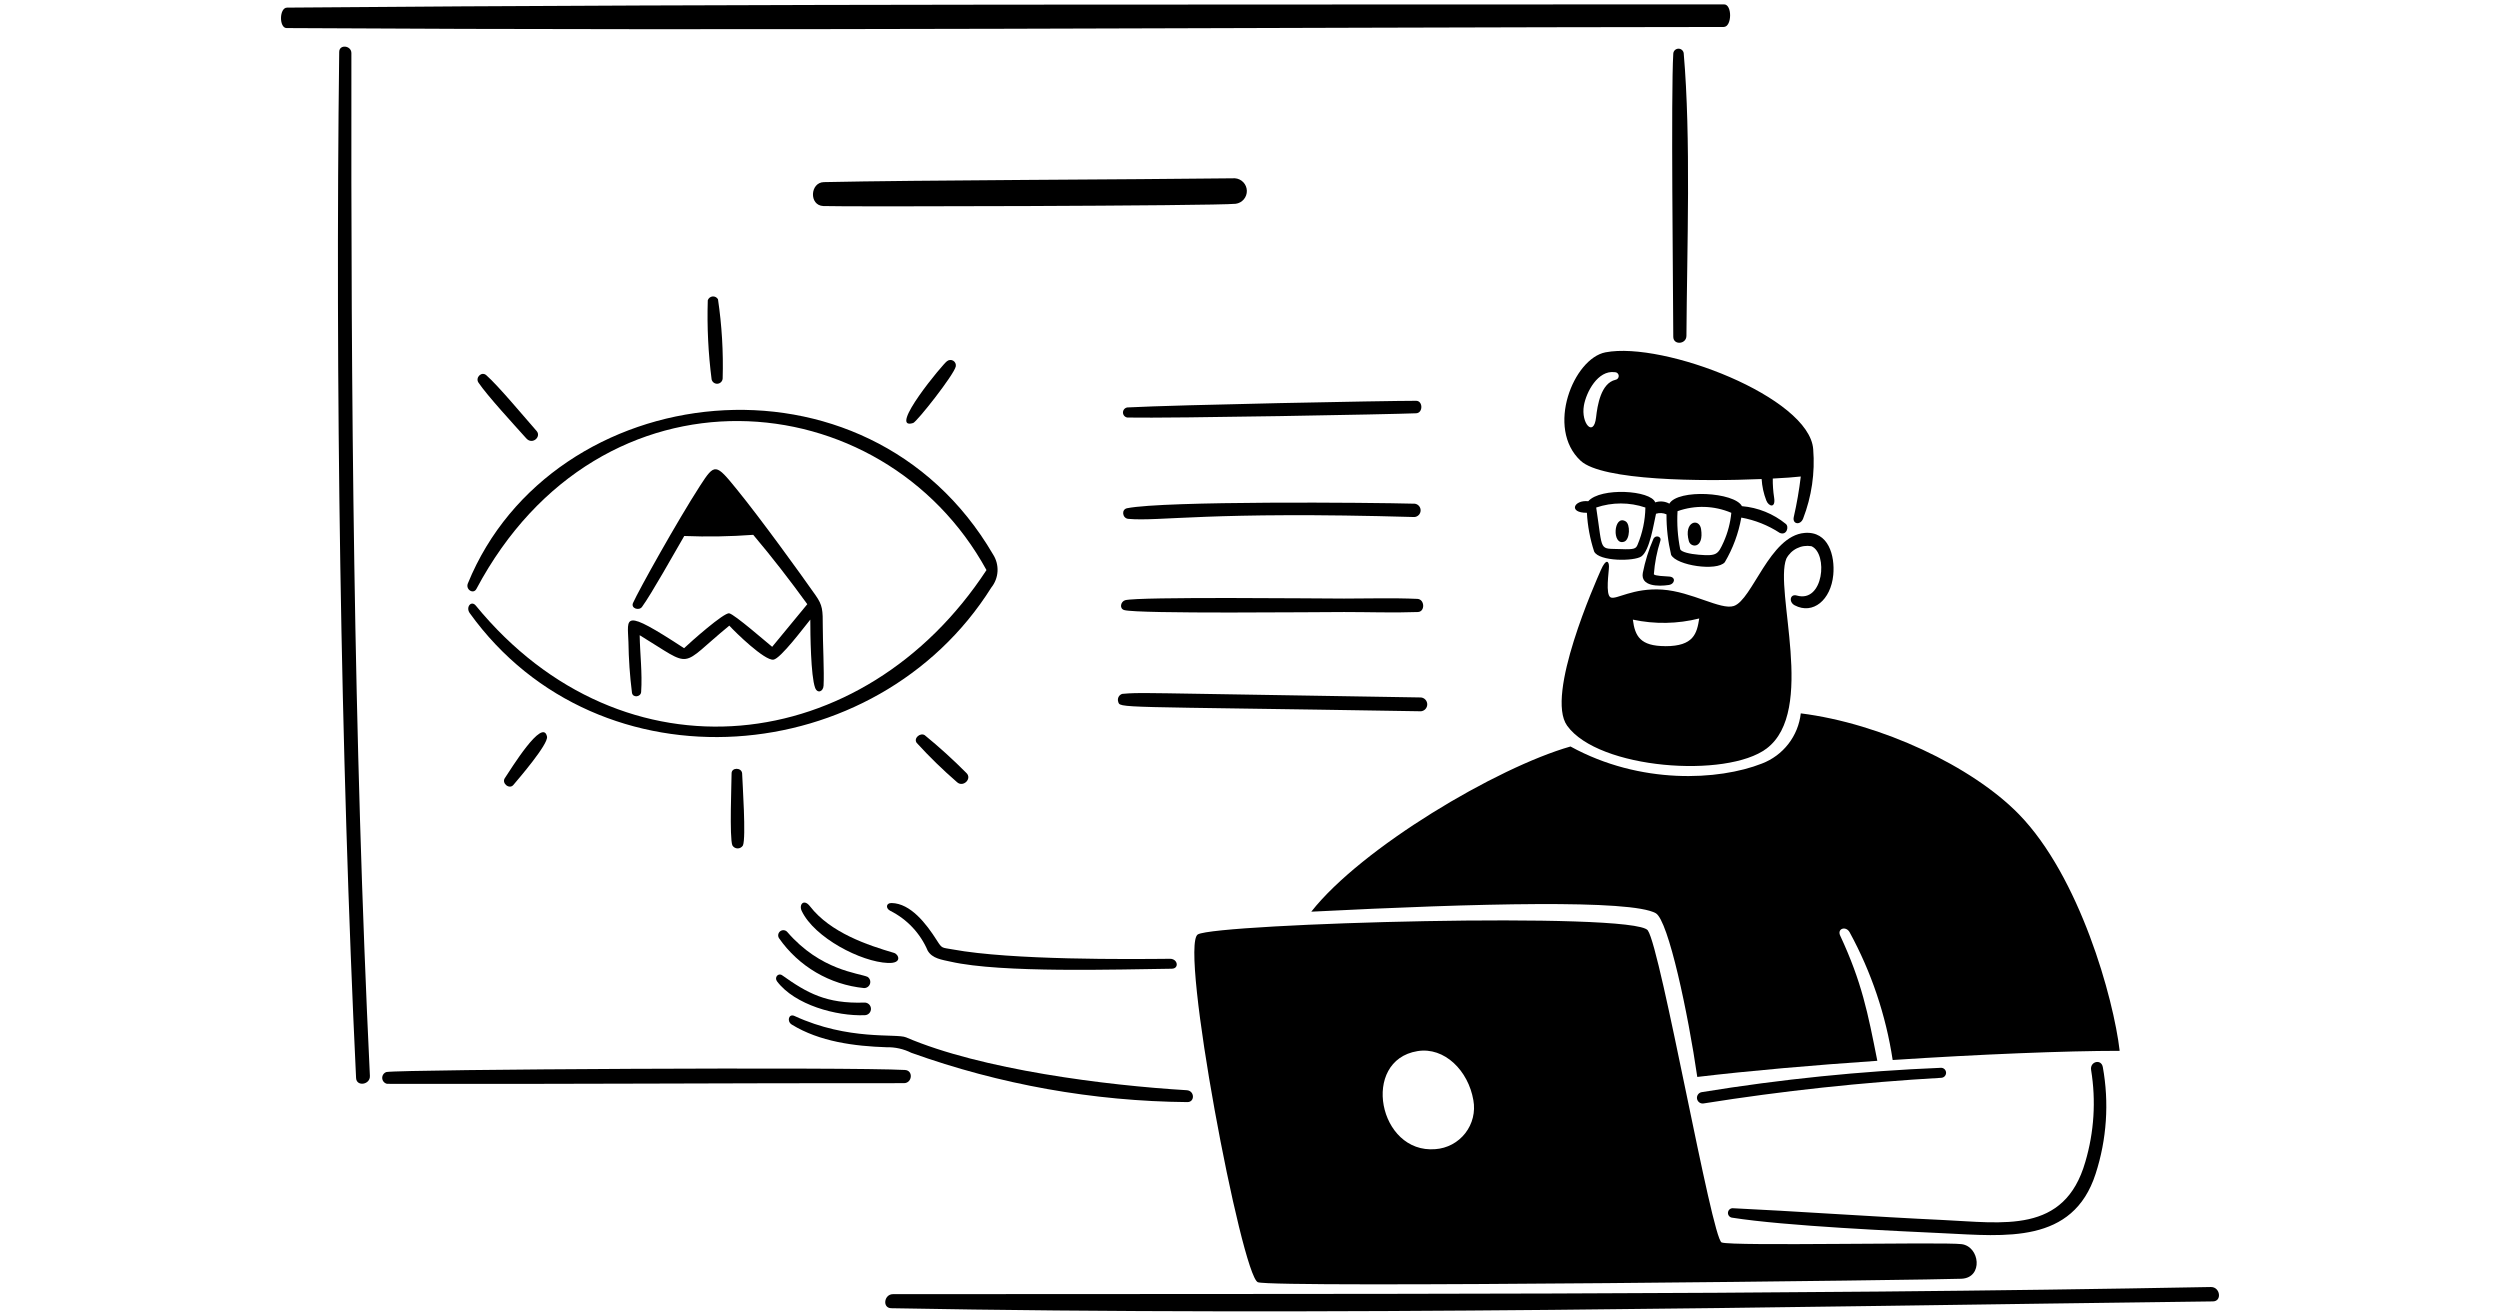 <svg width="380" height="200" viewBox="0 0 380 258" fill="none" xmlns="http://www.w3.org/2000/svg">
<path d="M202.016 178.762C234.742 177.102 264.724 176.35 269.558 179.06C272.048 180.46 275.922 198.86 277.702 211.166C287.754 209.966 300.386 208.862 313.006 208.002C311.132 198.534 309.976 192.602 305.724 183.454C305.08 182.068 306.844 181.508 307.562 182.774C311.823 190.574 314.684 199.059 316.016 207.846C333.102 206.724 349.96 206.046 360.526 206.046C359.326 195.706 352.68 171.878 340.766 159.66C331.582 150.242 313.766 141.86 297.998 139.876C297.752 142.061 296.91 144.137 295.562 145.874C294.214 147.612 292.414 148.944 290.358 149.726C281.934 153.036 266.558 153.906 252.842 146.372C238.372 150.5 211.854 166.248 202.016 178.762Z" fill="currentcolor"/>
<path d="M378.412 252.358C292.126 253.98 206.23 253.66 119.99 253.758C118.246 253.758 117.852 256.484 119.656 256.516C205.702 258.106 292.774 256.234 378.806 255.18C380.644 255.164 380.24 252.324 378.412 252.358Z" fill="currentcolor"/>
<path d="M165.958 81.872C174.816 82.038 217.986 81.234 222.576 81.036C223.96 80.976 223.924 78.588 222.576 78.588C216.414 78.588 175.874 79.37 165.958 79.89C165.718 79.922 165.498 80.041 165.339 80.223C165.18 80.405 165.092 80.639 165.092 80.881C165.092 81.123 165.18 81.357 165.339 81.539C165.498 81.721 165.718 81.84 165.958 81.872Z" fill="currentcolor"/>
<path d="M130.6 70.814C129.956 71.15 118.818 84.538 123.95 82.946C124.678 82.72 131.95 73.506 132.308 71.854C132.351 71.64 132.327 71.418 132.239 71.218C132.152 71.018 132.005 70.85 131.818 70.736C131.632 70.622 131.415 70.569 131.197 70.583C130.979 70.597 130.771 70.677 130.6 70.814V70.814Z" fill="currentcolor"/>
<path d="M106.33 40.4C109.912 40.568 182.85 40.386 187.198 39.958C187.816 39.876 188.381 39.568 188.784 39.093C189.187 38.618 189.4 38.011 189.381 37.388C189.361 36.766 189.112 36.173 188.68 35.724C188.248 35.275 187.665 35.002 187.044 34.958C166.746 35.21 124.55 35.314 106.444 35.71C103.728 35.772 103.5 40.272 106.33 40.4Z" fill="currentcolor"/>
<path d="M208.428 117.368C203.734 117.368 168.044 116.968 165.516 117.69C164.656 117.938 164.316 119.33 165.348 119.624C168.044 120.398 203.548 120.006 208.45 120.006C213.352 120.006 218.11 120.182 222.91 120.006C224.378 119.952 224.27 117.492 222.814 117.428C218.038 117.216 213.214 117.368 208.428 117.368Z" fill="currentcolor"/>
<path d="M164.954 136.054C164.651 136.144 164.396 136.35 164.244 136.627C164.092 136.904 164.055 137.23 164.142 137.534C164.554 138.934 162.704 138.454 223.53 139.468C223.866 139.434 224.177 139.276 224.403 139.026C224.629 138.776 224.754 138.45 224.754 138.113C224.754 137.776 224.629 137.45 224.403 137.2C224.177 136.95 223.866 136.792 223.53 136.758C165.178 135.816 168.8 135.756 164.954 136.054Z" fill="currentcolor"/>
<path d="M222.23 101.38C222.555 101.358 222.861 101.216 223.088 100.981C223.314 100.747 223.445 100.436 223.455 100.11C223.466 99.784 223.354 99.466 223.143 99.218C222.932 98.969 222.635 98.808 222.312 98.766C213.632 98.526 173.24 98.19 165.912 99.65C164.712 99.888 164.98 101.636 166.126 101.738C172.324 102.296 181.8 100.214 222.23 101.38Z" fill="currentcolor"/>
<path d="M275.576 65.848C275.684 48.62 276.484 27.128 275.038 10.412C274.998 10.161 274.867 9.934 274.669 9.774C274.472 9.614 274.222 9.533 273.968 9.546C273.715 9.56 273.475 9.666 273.295 9.846C273.116 10.026 273.009 10.266 272.996 10.52C272.526 18.54 272.968 55.804 272.996 66.04C273 67.722 275.566 67.532 275.576 65.848Z" fill="currentcolor"/>
<path d="M124.646 145.664C127.125 148.379 129.76 150.947 132.538 153.354C133.738 154.484 135.586 152.682 134.378 151.554C131.788 148.949 129.066 146.479 126.222 144.154C125.356 143.6 123.978 144.734 124.646 145.664Z" fill="currentcolor"/>
<path d="M13.8 10.412C13.8 8.908 11.432 8.634 11.412 10.174C10.624 73.886 11.676 147.992 14.72 211.374C14.804 213.13 17.52 212.7 17.43 210.956C14.214 143.91 13.708 77.514 13.8 10.412Z" fill="currentcolor"/>
<path d="M43.886 152.578C43.214 153.578 44.772 154.85 45.558 153.916C46.572 152.716 52.452 145.902 52.158 144.436C51.348 140.552 45.034 150.88 43.886 152.578Z" fill="currentcolor"/>
<path d="M87.884 120.258C86.858 120.068 80.35 125.844 79.036 127.098C66.75 119.064 67.972 121.042 68.124 125.898C68.17 129.22 68.401 132.536 68.816 135.832C68.966 136.874 70.55 136.692 70.616 135.678C70.866 131.964 70.388 128.262 70.328 124.55C81.146 131.15 77.802 130.95 87.904 122.674C89.104 124 94.818 129.56 96.548 129.35C97.948 129.176 102.662 122.842 103.784 121.492C103.784 124.358 103.876 132.538 104.726 134.854C105.166 136.054 106.326 135.63 106.386 134.436C106.534 131.892 106.226 125.862 106.232 122.926C106.232 119.582 106.222 118.726 104.822 116.726C101.782 112.382 94.082 101.74 89.384 95.964C85.246 90.874 85.064 90.764 82.16 95.26C77.686 102.198 70.176 115.66 69.028 118.22C68.542 119.298 70.204 119.806 70.782 119.008C72.706 116.35 77.062 108.536 79.068 105.098C83.578 105.278 88.095 105.202 92.596 104.87C96.31 109.27 99.82 113.814 103.196 118.47L96.308 126.828C95.37 126.084 88.922 120.45 87.884 120.258Z" fill="currentcolor"/>
<path d="M122.342 209.8C111.596 209.2 24.09 209.67 20.676 210.2C20.424 210.281 20.205 210.444 20.055 210.663C19.905 210.882 19.832 211.144 19.847 211.409C19.861 211.674 19.964 211.927 20.137 212.127C20.311 212.328 20.546 212.465 20.806 212.518C53.892 212.612 89.006 212.35 122.15 212.386C123.762 212.386 124.038 209.9 122.342 209.8Z" fill="currentcolor"/>
<path d="M48.102 85.966C49.286 87.288 51.102 85.632 50.118 84.51C47.73 81.8 42.614 75.646 40.256 73.574C39.322 72.752 38.056 74.038 38.716 75.018C40.412 77.548 45.764 83.358 48.102 85.966Z" fill="currentcolor"/>
<path d="M86.6 74.2C86.75 69.009 86.443 63.815 85.682 58.678C85.577 58.493 85.42 58.343 85.231 58.245C85.042 58.148 84.829 58.107 84.617 58.128C84.406 58.15 84.205 58.232 84.039 58.365C83.873 58.498 83.749 58.676 83.682 58.878C83.52 64.063 83.772 69.253 84.434 74.398C84.494 74.656 84.646 74.884 84.861 75.039C85.076 75.194 85.339 75.266 85.603 75.242C85.867 75.218 86.113 75.099 86.297 74.907C86.48 74.716 86.588 74.465 86.6 74.2V74.2Z" fill="currentcolor"/>
<path d="M88.35 151.634C88.35 153.294 87.908 164.314 88.504 165.76C88.609 165.942 88.761 166.094 88.943 166.199C89.126 166.304 89.332 166.36 89.543 166.36C89.754 166.36 89.96 166.304 90.143 166.199C90.325 166.094 90.477 165.942 90.582 165.76C91.204 164.172 90.498 153.82 90.416 151.634C90.308 150.464 88.35 150.44 88.35 151.634Z" fill="currentcolor"/>
<path d="M38.31 115.482C62.6 69.8 117.968 74.6 138.33 111.78C114.274 148.494 67.146 154.052 38.2 118.752C37.296 117.652 36.178 119.058 37 120.21C62.448 155.61 116.822 150.99 139.274 115.21C140.005 114.301 140.432 113.184 140.495 112.019C140.557 110.853 140.251 109.698 139.62 108.716C114.93 66.432 53.094 74.038 36.638 114.4C36.148 115.6 37.724 116.586 38.31 115.482Z" fill="currentcolor"/>
<path fill-rule="evenodd" clip-rule="evenodd" d="M259.708 69.084C253.452 70.284 247.934 83.95 254.836 90.348C259.062 94.266 278.524 94.432 290.322 93.93C290.407 95.374 290.717 96.796 291.24 98.144C291.71 99.344 293.118 99.724 292.768 97.56C292.577 96.327 292.489 95.081 292.506 93.834C294.894 93.716 296.78 93.572 297.998 93.434C297.68 96.099 297.222 98.745 296.626 101.362C296.296 102.796 297.906 103.064 298.452 101.696C300.126 97.369 300.804 92.721 300.434 88.096C299.722 77.902 271.136 66.888 259.708 69.084ZM261.678 74.468C258.8 75.126 258.12 79.498 257.858 81.836C257.408 85.836 254.858 83.036 255.47 79.518C255.938 76.866 258.204 72.546 261.51 72.976C261.702 72.966 261.89 73.029 262.036 73.153C262.183 73.277 262.276 73.452 262.298 73.643C262.319 73.833 262.267 74.025 262.152 74.178C262.037 74.332 261.867 74.435 261.678 74.468V74.468Z" fill="currentcolor"/>
<path fill-rule="evenodd" clip-rule="evenodd" d="M283.098 110.24C284.692 107.54 285.788 104.576 286.334 101.488C289.021 101.975 291.583 102.995 293.868 104.488C295.228 105.074 295.744 103.288 295.068 102.734C292.613 100.734 289.613 99.519 286.458 99.248C285.002 96.49 273.934 95.848 272.226 98.758C271.808 98.523 271.345 98.38 270.868 98.337C270.391 98.294 269.909 98.352 269.456 98.508C268.586 96.12 258.77 95.522 256.324 98.28C253.506 97.97 252.336 100.572 256.06 100.548C256.198 103.133 256.676 105.688 257.482 108.148C258.446 110.12 265.378 110.09 266.758 109.092C268.4 107.906 269.146 102.728 269.612 100.734C270.288 100.522 271.019 100.564 271.666 100.854C271.652 103.527 271.956 106.193 272.572 108.794C273.632 110.902 281.56 112.056 283.098 110.24ZM266 106.8C265.674 107.586 265.38 107.774 262.752 107.67C258.312 107.496 259.242 108.458 257.882 99.516C261.01 98.454 264.401 98.454 267.528 99.516C267.485 102.019 266.967 104.491 266 106.8ZM274.358 107.706C273.863 105.248 273.686 102.736 273.832 100.232C277.262 99.007 281.027 99.123 284.376 100.554C284.189 102.521 283.684 104.444 282.882 106.25C281.746 108.736 281.558 109.062 277.976 108.77C276.256 108.63 274.6 108.248 274.358 107.708V107.706Z" fill="currentcolor"/>
<path fill-rule="evenodd" clip-rule="evenodd" d="M276.054 106.108C276.428 107.456 279.054 107.614 278.442 103.72C278.092 101.504 274.968 102.2 276.054 106.108Z" fill="currentcolor"/>
<path fill-rule="evenodd" clip-rule="evenodd" d="M298.738 104.496C291.886 105.07 288.504 117.622 284.864 118.824C282.32 119.666 276.614 116.006 270.848 115.612C265.082 115.218 261.798 117.654 260.722 117.14C259.646 116.626 260.388 112.126 260.388 111.076C260.388 110.026 259.816 109.452 258.8 111.768C257.784 114.084 247.876 136.316 252.186 142.298C258.346 150.846 283.484 152.656 291.288 146.776C301.072 139.404 292.746 115.728 295.156 109.56C295.609 108.678 296.332 107.964 297.219 107.522C298.106 107.079 299.111 106.932 300.088 107.1C303.384 108.528 302.478 118.3 297.21 116.77C295.886 116.388 295.586 118.052 296.81 118.694C300.388 120.576 303.9 117.642 304.368 112.724C304.718 109 303.454 104.102 298.738 104.496ZM271.456 126.696C266.49 126.696 265.486 124.726 265.068 121.496C269.366 122.42 273.82 122.343 278.084 121.27C277.63 124.222 277 126.704 271.456 126.704V126.696Z" fill="currentcolor"/>
<path fill-rule="evenodd" clip-rule="evenodd" d="M269.08 105.714C268.161 107.834 267.472 110.047 267.026 112.314C266.532 115.004 270.11 115.012 272.126 114.702C273.326 114.518 273.546 113.15 272.232 113.054C271.266 112.982 269.368 112.934 269.188 112.6C269.353 110.369 269.782 108.165 270.466 106.034C270.744 105.154 269.46 104.81 269.08 105.714Z" fill="currentcolor"/>
<path fill-rule="evenodd" clip-rule="evenodd" d="M263.4 106.2C264.512 105.776 264.6 102.782 263.65 102.224C261.252 100.8 260.918 107.136 263.4 106.2Z" fill="currentcolor"/>
<path fill-rule="evenodd" clip-rule="evenodd" d="M282.966 0.86C190.47 0.932 92.278 0.718 1.19 1.494C-0.362 1.506 -0.398 5.494 1.094 5.504C93.304 6.082 190.422 5.362 282.87 5.29C284.53 5.288 284.566 0.86 282.966 0.86Z" fill="currentcolor"/>
<path fill-rule="evenodd" clip-rule="evenodd" d="M177.586 213.768C161.786 212.828 137.312 209.736 122.568 203.406C120.672 202.59 111.306 204.12 100.672 199.206C99.56 198.694 99.118 200.26 100.158 200.902C105.592 204.25 112.456 205.142 118.724 205.344C120.409 205.301 122.078 205.674 123.584 206.43C140.956 212.66 159.251 215.929 177.706 216.1C179.222 216.122 179.174 213.864 177.586 213.768Z" fill="currentcolor"/>
<path fill-rule="evenodd" clip-rule="evenodd" d="M357.22 209.232C356.912 207.548 354.642 208.142 354.926 209.816C355.903 215.825 355.516 221.977 353.792 227.816C349.71 242.042 337.698 239.76 325.674 239.206C313.054 238.626 295.674 237.416 284.77 236.914C284.529 236.882 284.286 236.945 284.091 237.09C283.896 237.236 283.766 237.451 283.727 237.691C283.689 237.931 283.746 238.176 283.886 238.375C284.025 238.573 284.237 238.709 284.476 238.754C294.966 240.42 317.374 241.406 326.104 241.82C338.044 242.388 351.364 243.98 355.81 230.156C357.998 223.404 358.482 216.216 357.22 209.232V209.232Z" fill="currentcolor"/>
<path fill-rule="evenodd" clip-rule="evenodd" d="M278.954 216.36C294.406 213.903 309.972 212.225 325.592 211.334C325.845 211.311 326.078 211.192 326.245 211C326.411 210.809 326.497 210.561 326.485 210.308C326.472 210.055 326.363 209.816 326.178 209.642C325.994 209.468 325.75 209.372 325.496 209.374C309.769 210.019 294.095 211.614 278.56 214.15C278.267 214.203 278.007 214.37 277.837 214.615C277.668 214.86 277.602 215.162 277.655 215.455C277.708 215.748 277.875 216.008 278.12 216.178C278.365 216.347 278.667 216.413 278.96 216.36H278.954Z" fill="currentcolor"/>
<path fill-rule="evenodd" clip-rule="evenodd" d="M114.45 199.06C114.616 199.059 114.781 199.024 114.933 198.958C115.086 198.892 115.224 198.795 115.338 198.675C115.453 198.554 115.542 198.412 115.6 198.256C115.659 198.1 115.685 197.934 115.678 197.768C115.671 197.602 115.63 197.439 115.558 197.289C115.486 197.138 115.385 197.004 115.261 196.894C115.136 196.784 114.99 196.7 114.832 196.648C114.675 196.595 114.508 196.575 114.342 196.588C106.918 196.826 103.172 194.718 98.272 191.238C97.496 190.688 96.672 191.658 97.272 192.438C100.76 197.048 108.898 199.276 114.45 199.06Z" fill="currentcolor"/>
<path fill-rule="evenodd" clip-rule="evenodd" d="M126.8 186.4C127.704 187.968 129.6 188.18 131.288 188.562C141.258 190.828 164.072 190.072 174.654 189.948C176.158 189.93 175.854 187.986 174.308 188C166.582 188.078 143.264 188.298 131.694 186.162C129.558 185.762 129.668 186.078 128.578 184.362C126.518 181.11 123.446 177.132 119.72 177.066C118.608 177.046 118.52 178.118 119.468 178.594C122.76 180.245 125.358 183.011 126.8 186.4Z" fill="currentcolor"/>
<path fill-rule="evenodd" clip-rule="evenodd" d="M120.2 186.844C115.036 185.328 107.738 182.896 103.724 177.71C102.524 176.154 101.504 177.364 102.1 178.618C104.6 183.882 113.752 188.618 119.006 188.818C121.912 188.94 121.104 187.108 120.2 186.844Z" fill="currentcolor"/>
<path fill-rule="evenodd" clip-rule="evenodd" d="M99.286 182.762C99.121 182.561 98.885 182.431 98.628 182.399C98.37 182.367 98.11 182.434 97.9 182.588C97.691 182.742 97.548 182.97 97.501 183.225C97.455 183.481 97.508 183.744 97.65 183.962C99.556 186.697 102.032 188.987 104.907 190.675C107.782 192.363 110.989 193.408 114.306 193.74C114.567 193.749 114.824 193.673 115.038 193.522C115.252 193.372 115.411 193.155 115.491 192.906C115.57 192.657 115.567 192.389 115.48 192.143C115.393 191.896 115.228 191.684 115.01 191.54C113.256 190.784 105.8 190.298 99.286 182.762Z" fill="currentcolor"/>
<path fill-rule="evenodd" clip-rule="evenodd" d="M329.532 243.952C325.95 243.486 284.4 244.406 282.476 243.618C280.552 242.83 270.6 186.152 268 182.428C265.4 178.704 183.502 181.066 179.778 183.216C176.054 185.366 188.352 250.106 191.538 251.416C194.38 252.582 325.262 250.962 329.538 250.736C333.814 250.51 333.114 244.418 329.532 243.952ZM226.348 225.326C215.174 226.256 211.672 207.926 222.838 206.104C228.138 205.238 232.808 209.938 233.798 215.726C234.004 216.854 233.97 218.013 233.697 219.127C233.425 220.241 232.921 221.285 232.218 222.191C231.515 223.096 230.629 223.844 229.617 224.384C228.606 224.924 227.492 225.245 226.348 225.326V225.326Z" fill="currentcolor"/>
</svg>
